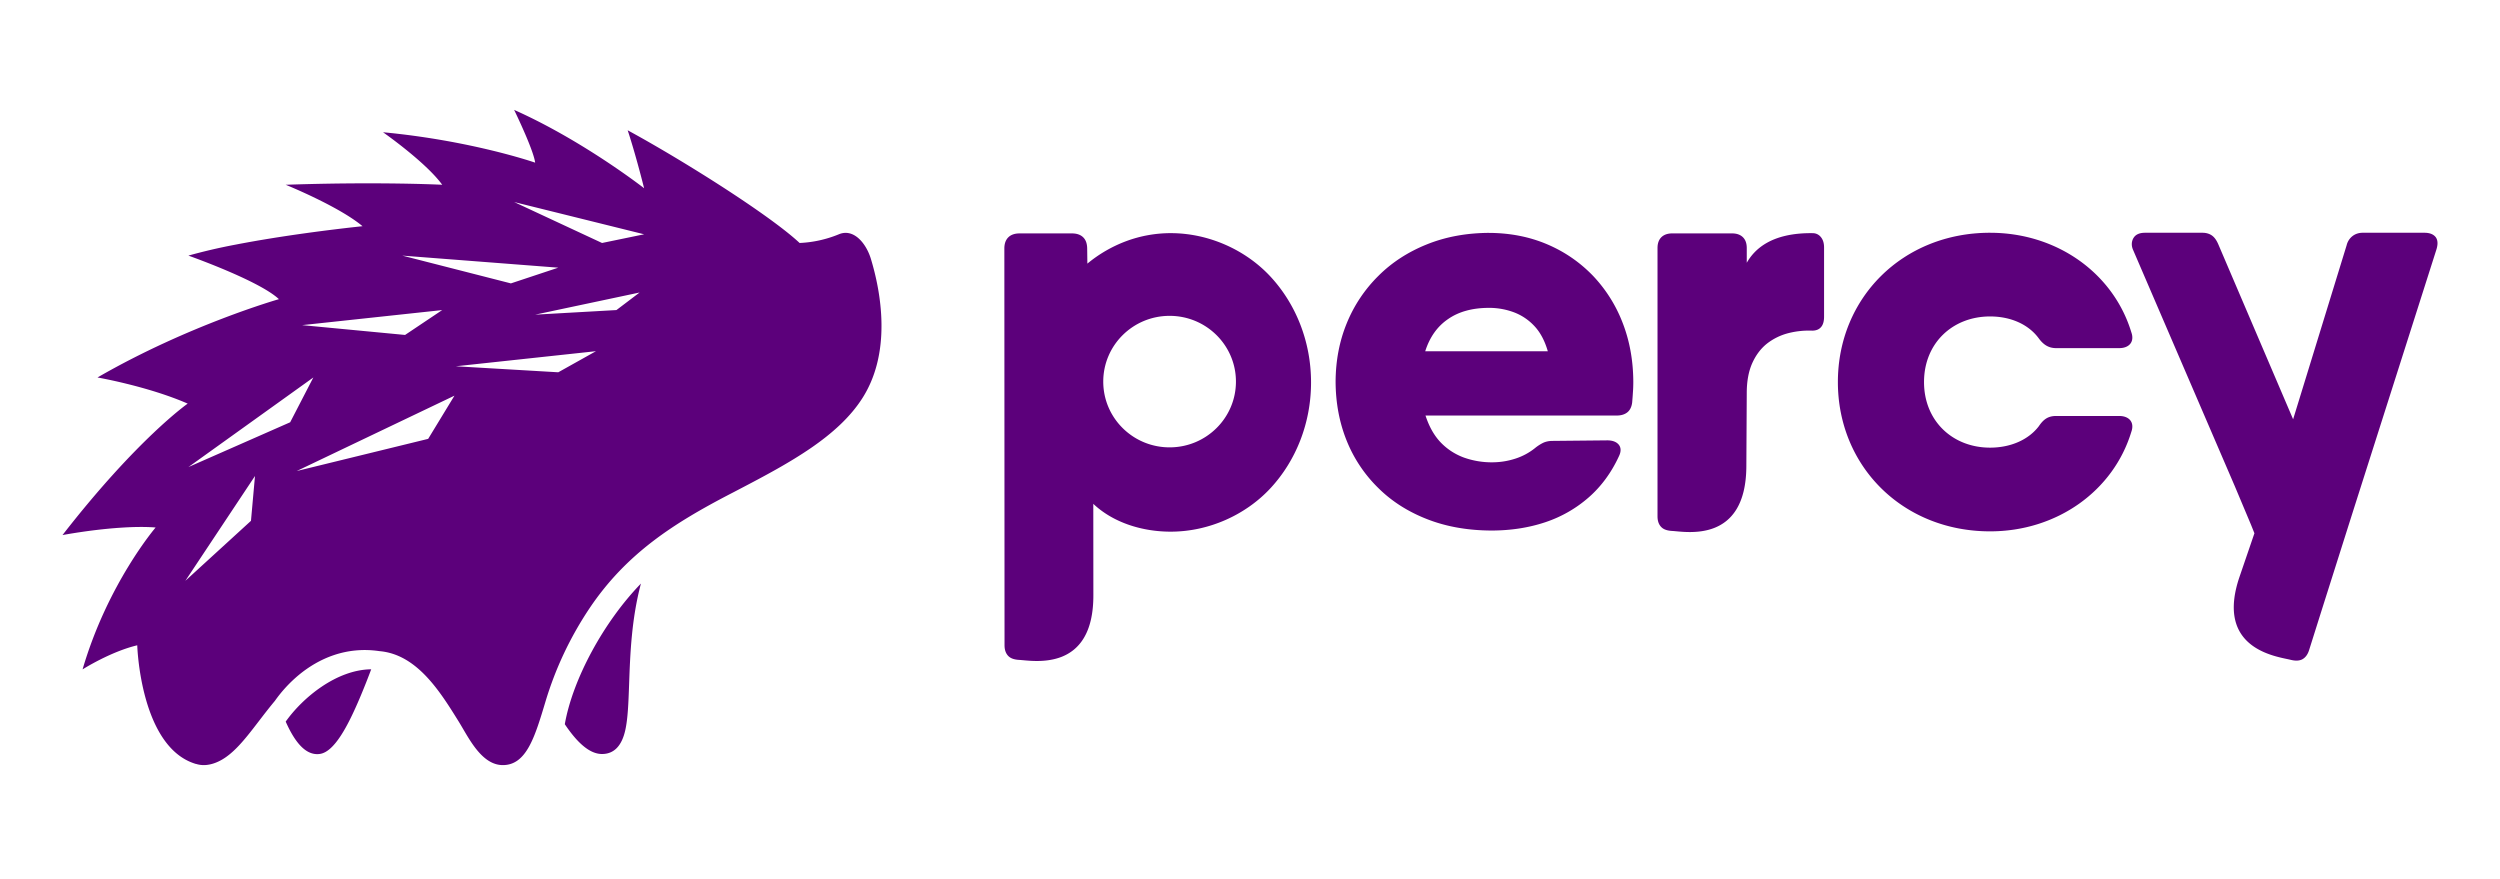 <svg xmlns="http://www.w3.org/2000/svg" width="182" height="64" fill="none"><path fill="#5C007B" d="M37.429 8c4.923 2.192 9.285 5.566 9.458 5.7l.005.004c-.695-2.749-1.198-4.22-1.198-4.22 1.546.841 3.393 1.924 5.21 3.055l.404.252c2.885 1.81 5.631 3.705 6.903 4.898a8.478 8.478 0 0 0 2.858-.633c1.08-.452 1.988.659 2.332 1.789.341 1.124.753 2.86.771 4.741.022 2.099-.444 3.912-1.384 5.39-1.779 2.797-5.234 4.693-8.964 6.637l-.415.217-.209.108c-4.136 2.15-7.587 4.334-10.285 8.348a25.269 25.269 0 0 0-3.203 6.786c-.769 2.556-1.377 4.627-3.106 4.627-1.564 0-2.498-2.015-3.203-3.154-1.358-2.189-3.046-4.912-5.779-5.142-2.427-.36-4.42.54-5.86 1.726a9.83 9.83 0 0 0-1.752 1.894c-.405.484-.786.98-1.157 1.463-1.132 1.477-2.11 2.752-3.403 3.122-.211.06-.419.091-.618.091-.142 0-.302-.016-.47-.06l-.085-.025-.004.005c-4.073-1.193-4.283-8.642-4.283-8.642-1.958.466-3.98 1.754-3.98 1.754 1.823-6.247 5.318-10.33 5.318-10.33-.762-.06-1.62-.044-2.464.01l-.24.016c-2.12.152-4.076.526-4.076.526 5.442-7.004 9.114-9.57 9.114-9.57-2.883-1.26-6.566-1.903-6.566-1.903 6.63-3.828 13.207-5.701 13.207-5.701-1.433-1.353-6.59-3.171-6.59-3.171a41.08 41.08 0 0 1 3.409-.794l.335-.065.674-.124.339-.06c.184-.033.367-.064.55-.095l.276-.046.137-.023.273-.044c3.502-.566 6.684-.889 6.684-.889-1.714-1.444-5.593-3.017-5.593-3.017 2.184-.075 4.137-.102 5.784-.104h.455c3.226.005 5.156.104 5.156.104-1.205-1.656-4.31-3.823-4.31-3.823 6.466.609 11.075 2.213 11.075 2.213-.049-.393-.324-1.128-.628-1.852l-.08-.188c-.401-.937-.822-1.8-.822-1.8ZM27.024 48.725a52.073 52.073 0 0 1-.735 1.859l-.098.233c-.843 1.985-1.83 3.9-2.889 4.067a1.33 1.33 0 0 1-.205.017c-.84 0-1.593-.776-2.298-2.368 1.239-1.746 3.696-3.78 6.225-3.808Zm19.636-6.24c-.694 2.599-.786 5.21-.86 7.306v.002c-.048 1.356-.09 2.526-.283 3.378-.259 1.142-.827 1.72-1.688 1.72h-.03c-.83-.013-1.713-.725-2.681-2.168.57-3.267 2.827-7.44 5.541-10.238Zm38.567-25.512c2.767 0 5.472 1.218 7.286 3.187 1.81 1.966 2.931 4.682 2.931 7.68 0 2.997-1.12 5.712-2.931 7.678-1.814 1.969-4.52 3.187-7.286 3.187-2.027 0-4.153-.627-5.635-2.026l.005 6.665c.004 5.605-4.371 4.755-5.384 4.698-.345-.02-.614-.093-.801-.277-.187-.185-.282-.45-.282-.79l-.013-28.888c0-.347.096-.62.289-.81.192-.19.469-.285.823-.285h3.805c.354 0 .63.095.823.285.193.19.285.46.29.81l.014 1.105a9.805 9.805 0 0 1 2.802-1.627 9.326 9.326 0 0 1 3.264-.592Zm75.111-.028c.289 0 .534.078.723.224.188.146.327.369.443.644l5.435 12.71 3.898-12.675a1.19 1.19 0 0 1 .43-.664c.195-.15.444-.239.736-.239h4.497c.382 0 .653.111.813.313.159.21.18.503.062.894l-6.048 18.982-2.334 7.366-.892 2.831c-.099.315-.261.536-.483.66l-.064.032c-.242.098-.5.084-.803.01-.98-.242-5.526-.753-3.707-6.062l1.078-3.15-.245-.611-1.181-2.809-7.403-17.198c-.162-.357-.104-.682.042-.903.151-.231.417-.348.791-.355h4.212ZM18.563 34.653l-5.07 7.631 4.778-4.368.292-3.263Zm113.403-17.678a.743.743 0 0 1 .538.223c.195.199.288.469.288.817v5.032c0 .341-.071.597-.223.768-.145.17-.361.256-.642.256a6.089 6.089 0 0 0-1.769.191 4.232 4.232 0 0 0-1.523.754c-.447.355-.806.833-1.068 1.414-.265.59-.4 1.308-.403 2.161l-.03 5.366c-.031 5.605-4.371 4.756-5.384 4.698-.345-.02-.614-.092-.801-.277-.188-.185-.282-.448-.282-.789V18.057c0-.34.094-.604.282-.789.188-.184.455-.277.801-.277h4.33c.347 0 .614.093.801.277.189.185.283.448.283.79v1.072c.52-.908 1.706-2.197 4.802-2.155Zm12.911-.03c4.891 0 8.987 2.963 10.284 7.245.251.7-.167 1.153-.878 1.153h-4.598c-.544 0-.921-.247-1.255-.7-.752-1.03-2.048-1.606-3.553-1.606-2.718 0-4.808 1.935-4.808 4.776 0 2.84 2.09 4.775 4.808 4.775 1.505 0 2.801-.576 3.553-1.564.334-.494.668-.741 1.255-.741h4.598c.711 0 1.129.453.878 1.153-1.297 4.281-5.393 7.246-10.284 7.246-6.355 0-11.079-4.735-11.079-10.87 0-6.134 4.724-10.868 11.079-10.868Zm-36.475.01c1.528.006 2.931.28 4.209.82 1.278.54 2.382 1.3 3.327 2.27a10.36 10.36 0 0 1 2.181 3.434c.514 1.314.778 2.75.785 4.31 0 .267-.007.526-.028.773-.014.253-.035.5-.055.745-.042.329-.167.568-.361.718-.195.151-.452.226-.765.226h-13.919c.263.807.632 1.464 1.118 1.97.486.5 1.056.862 1.694 1.095a6.052 6.052 0 0 0 2.064.341 5.463 5.463 0 0 0 1.702-.28 4.45 4.45 0 0 0 1.382-.746 3.19 3.19 0 0 1 .597-.39c.202-.095.431-.143.694-.143l4.002-.04c.382.006.659.115.826.327.16.212.167.486.007.821-.548 1.19-1.278 2.189-2.188 2.99a9.207 9.207 0 0 1-3.168 1.819c-1.201.403-2.513.608-3.938.608-1.736-.007-3.299-.287-4.688-.834-1.396-.547-2.584-1.306-3.57-2.292a10.043 10.043 0 0 1-2.279-3.433c-.527-1.314-.792-2.736-.799-4.275.007-1.54.279-2.962.82-4.275a10.31 10.31 0 0 1 2.299-3.434c.987-.985 2.168-1.744 3.529-2.291 1.361-.548 2.868-.828 4.522-.835Zm-75.318 11.85L21.6 34.291l9.571-2.342 1.913-3.143ZM22.811 27.48l-9.096 6.523 7.41-3.262 1.686-3.261Zm62.336-4.486c-2.668 0-4.83 2.143-4.83 4.787s2.162 4.787 4.83 4.787c2.667 0 4.829-2.143 4.829-4.787s-2.162-4.787-4.829-4.787Zm-41.761 2.573-10.202 1.098 7.458.437 2.744-1.535Zm64.974-3.154c-1.174.006-2.16.273-2.938.814-.785.533-1.341 1.32-1.667 2.346h8.925c-.222-.773-.555-1.396-1-1.86a3.902 3.902 0 0 0-1.528-1 5.137 5.137 0 0 0-1.792-.3Zm-76.166.16L21.993 23.67l7.496.714 2.705-1.812Zm14.37-1.279-7.605 1.613 5.917-.334 1.688-1.279Zm-17.28-2.686 7.909 2.023 3.449-1.145-11.358-.878Zm8.145-3.9 6.4 2.981 3.063-.633-9.463-2.348Z"/></svg>